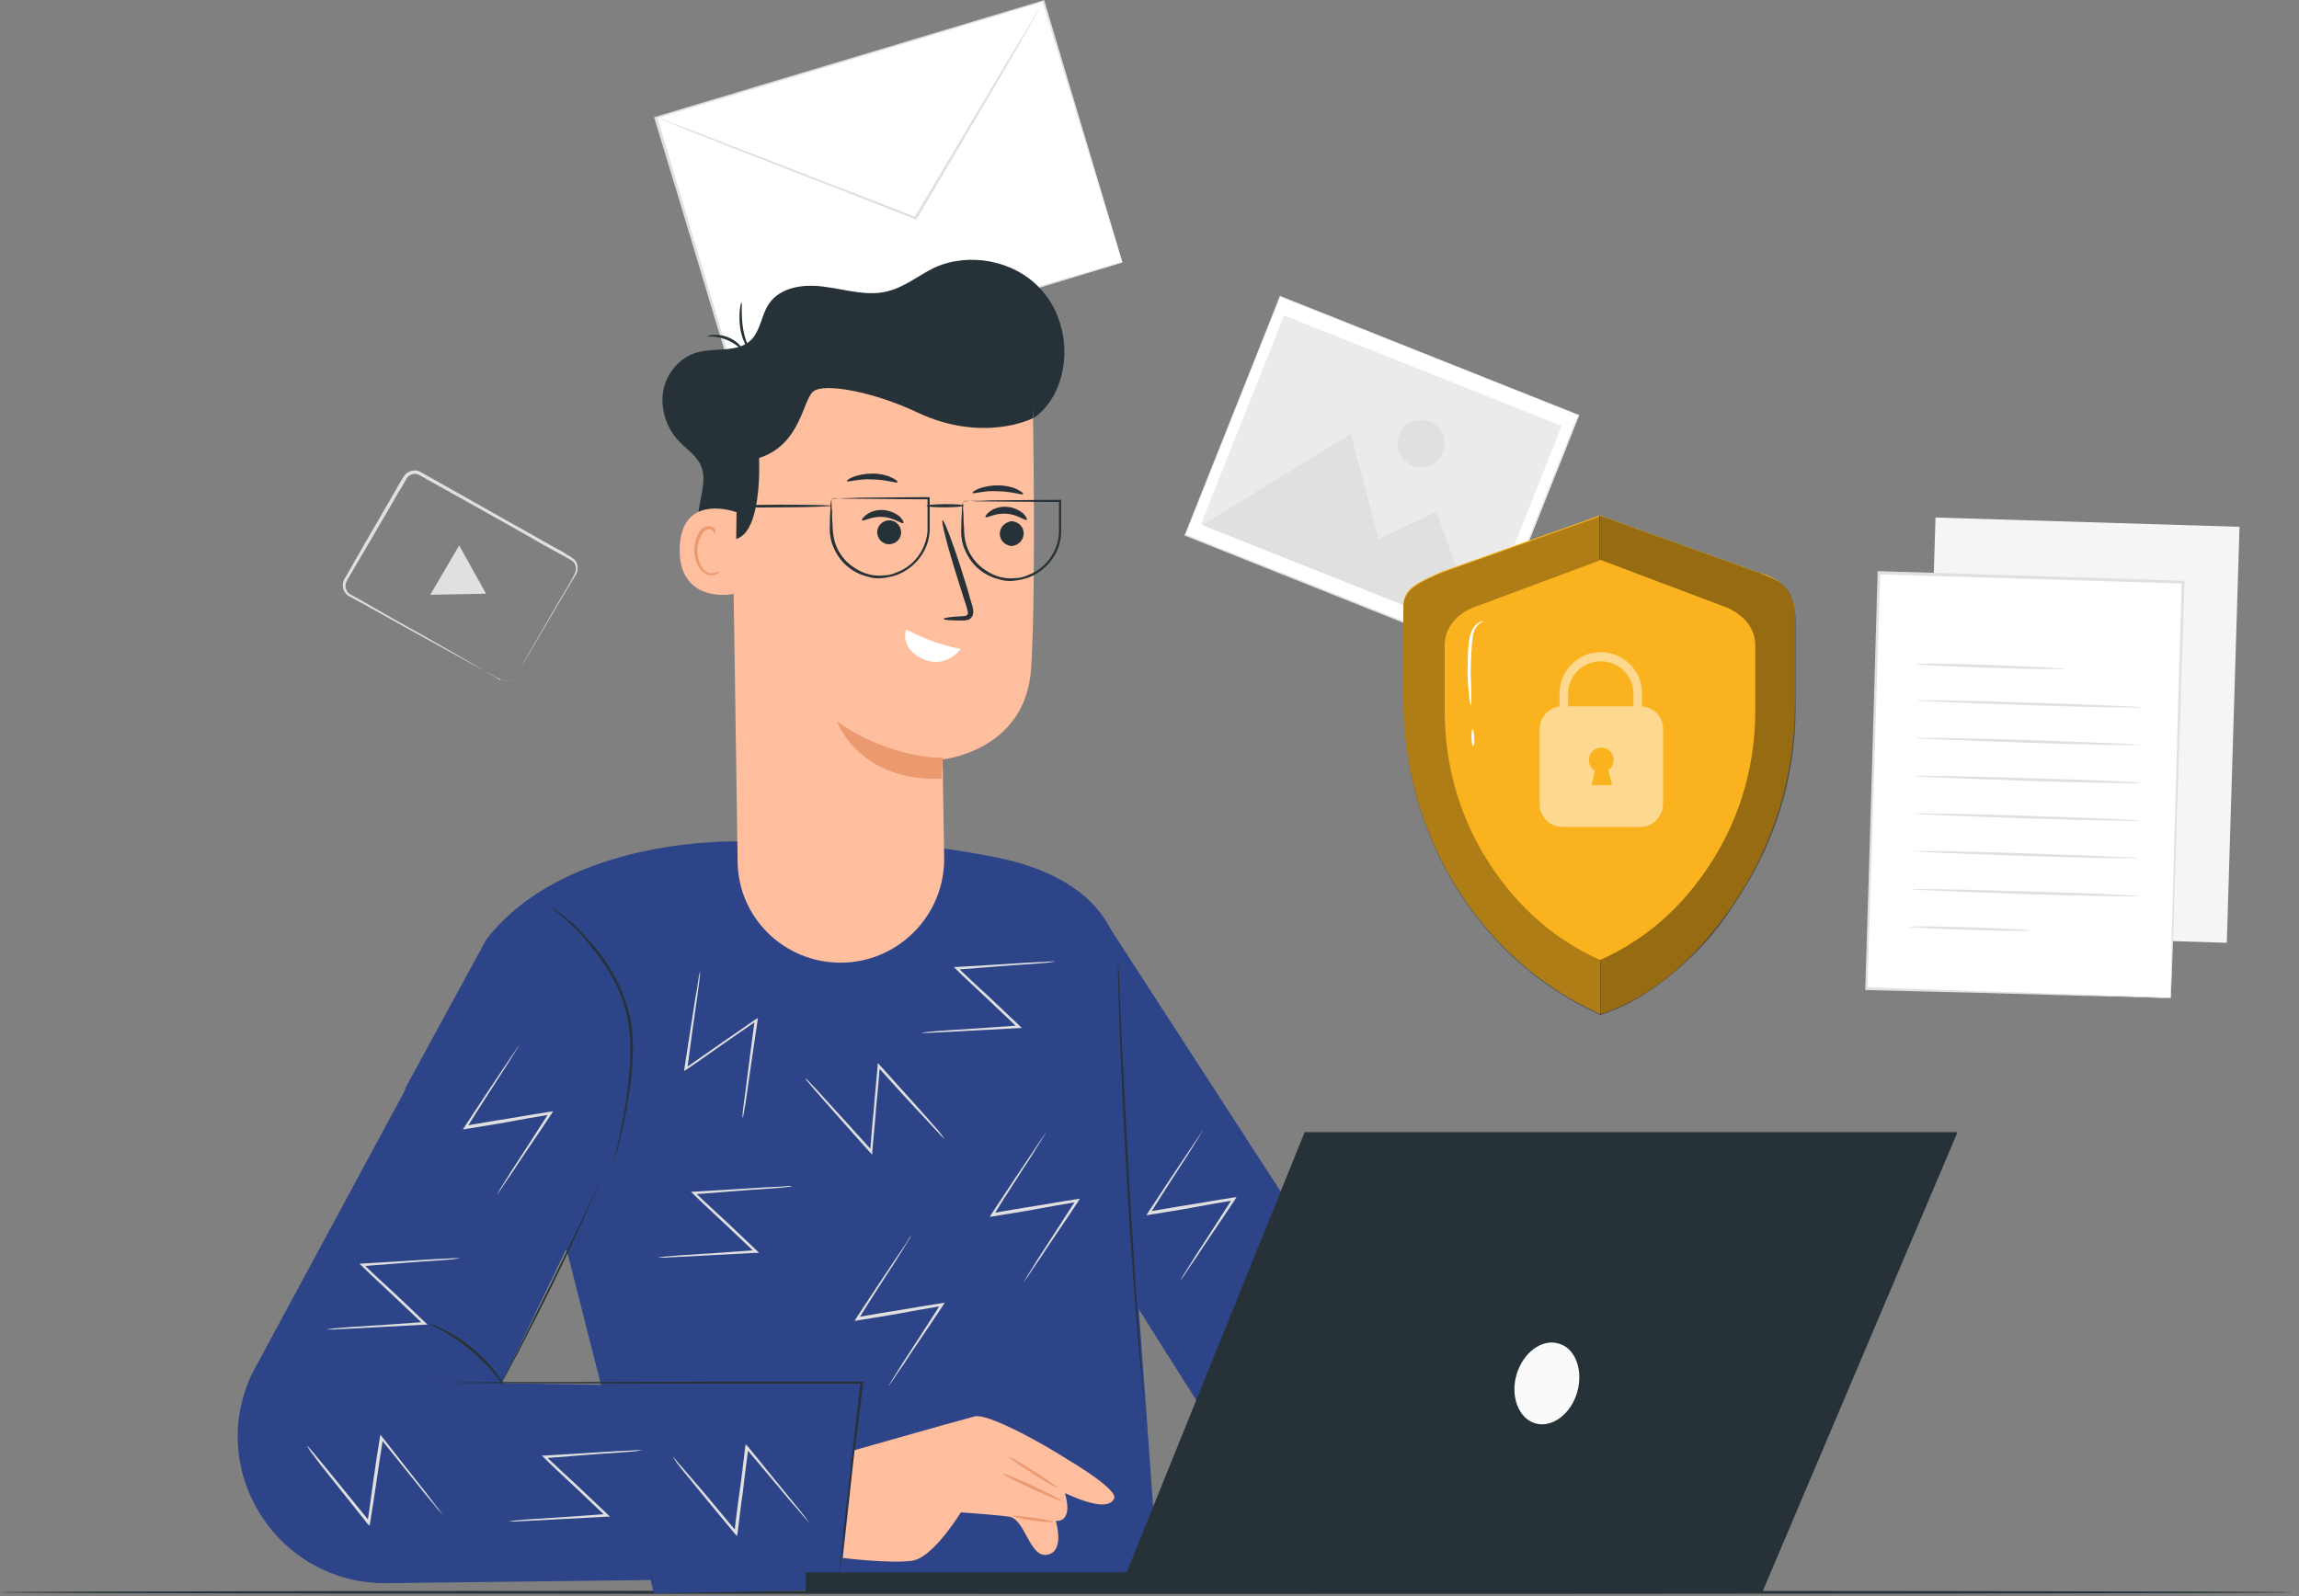 <svg width="288" height="200" viewBox="0 0 288 200" fill="none" xmlns="http://www.w3.org/2000/svg">
<rect x="0" y="0" width="288" height="200" fill="#808080" stroke="none"/>
<path d="M130.763 0.128L82.176 14.746L92.031 47.502L140.617 32.884L130.763 0.128Z" fill="white"/>
<path d="M140.588 32.862C140.588 32.862 140.521 32.66 140.386 32.257C140.252 31.854 140.05 31.249 139.849 30.51C139.378 28.964 138.706 26.747 137.833 23.924C136.085 18.212 133.599 10.08 130.575 0.134L130.776 0.202C117.336 4.234 100.468 9.341 82.189 14.852L82.323 14.65C85.818 26.343 89.178 37.432 92.135 47.378L91.933 47.243C106.247 42.943 118.344 39.381 126.946 36.827C131.247 35.55 134.607 34.542 136.959 33.87C138.101 33.534 139.042 33.265 139.647 33.064C139.916 32.996 140.185 32.929 140.319 32.862C140.521 32.862 140.588 32.862 140.588 32.862C140.588 32.862 140.521 32.862 140.386 32.929C140.252 32.996 139.983 33.064 139.714 33.131C139.109 33.333 138.236 33.601 137.093 33.937C134.741 34.677 131.381 35.685 127.147 36.962C118.545 39.582 106.382 43.279 92.067 47.647L91.933 47.714L91.866 47.58C88.842 37.633 85.549 26.478 81.987 14.852L81.92 14.717L82.054 14.65C100.333 9.14 117.269 4.099 130.642 0.067L130.776 0L130.843 0.134C133.8 10.148 136.287 18.346 137.967 24.059C138.773 26.881 139.445 29.099 139.916 30.644C140.117 31.384 140.319 31.988 140.386 32.392C140.521 32.66 140.588 32.862 140.588 32.862Z" fill="#E0E0E0"/>
<path d="M130.709 0.135C130.709 0.135 130.709 0.202 130.642 0.269C130.575 0.404 130.507 0.538 130.44 0.672C130.239 1.076 129.903 1.613 129.567 2.285C128.76 3.697 127.618 5.645 126.206 8.132C123.317 13.038 119.285 19.892 114.849 27.419L114.782 27.553L114.648 27.486C114.177 27.285 113.64 27.083 113.169 26.881C104.634 23.521 96.906 20.564 91.261 18.347C88.506 17.271 86.221 16.331 84.675 15.726C83.936 15.39 83.331 15.188 82.861 14.987C82.659 14.919 82.525 14.852 82.39 14.785C82.256 14.718 82.256 14.718 82.256 14.718C82.256 14.718 82.323 14.718 82.39 14.785C82.525 14.852 82.659 14.852 82.861 14.919C83.331 15.054 83.936 15.323 84.675 15.591C86.288 16.196 88.573 17.07 91.328 18.145C96.973 20.296 104.702 23.32 113.236 26.613C113.774 26.814 114.244 27.016 114.715 27.218L114.513 27.285C119.016 19.758 123.048 12.97 126.005 7.997C127.483 5.578 128.626 3.629 129.499 2.218C129.903 1.546 130.239 1.008 130.44 0.672C130.575 0.538 130.642 0.404 130.709 0.269C130.709 0.135 130.709 0.135 130.709 0.135Z" fill="#E0E0E0"/>
<path d="M242.463 64.849L240.872 116.973L278.956 118.136L280.548 66.012L242.463 64.849Z" fill="#F5F5F5"/>
<path d="M235.446 71.746L233.855 123.869L271.94 125.032L273.531 72.909L235.446 71.746Z" fill="white"/>
<path d="M271.902 125.064C271.902 125.064 271.902 124.996 271.902 124.795C271.902 124.593 271.902 124.392 271.902 124.056C271.902 123.384 271.969 122.443 271.969 121.233C272.036 118.747 272.104 115.118 272.238 110.548C272.507 101.408 272.843 88.371 273.313 72.982L273.448 73.116C261.956 72.78 249.053 72.377 235.344 71.974L235.545 71.772C234.94 91.261 234.403 109.271 233.932 123.854L233.798 123.72C245.29 124.123 254.832 124.392 261.485 124.66C264.778 124.795 267.399 124.862 269.147 124.929C270.02 124.996 270.692 124.996 271.163 124.996C271.7 124.996 271.902 125.064 271.902 125.064C271.902 125.064 271.7 125.064 271.23 125.064C270.759 125.064 270.087 125.064 269.214 124.996C267.467 124.929 264.846 124.862 261.553 124.795C254.9 124.593 245.357 124.324 233.798 124.056H233.664V123.921C234.134 109.271 234.672 91.261 235.209 71.772V71.57H235.411C249.053 71.974 262.023 72.377 273.515 72.78H273.649V72.914C273.179 88.371 272.708 101.408 272.44 110.615C272.305 115.185 272.171 118.814 272.104 121.3C272.036 122.51 272.036 123.451 271.969 124.123C271.969 124.459 271.969 124.66 271.969 124.862C271.902 124.929 271.902 125.064 271.902 125.064Z" fill="#E0E0E0"/>
<path d="M258.663 83.801C258.663 83.868 254.497 83.868 249.389 83.667C244.282 83.532 240.115 83.331 240.115 83.196C240.115 83.129 244.282 83.129 249.389 83.331C254.497 83.532 258.663 83.734 258.663 83.801Z" fill="#E0E0E0"/>
<path d="M268.542 88.64C268.542 88.707 262.158 88.64 254.295 88.371C246.432 88.102 240.048 87.834 240.048 87.766C240.048 87.699 246.432 87.766 254.295 88.035C262.158 88.304 268.542 88.573 268.542 88.64Z" fill="#E0E0E0"/>
<path d="M268.34 93.343C268.34 93.41 261.956 93.343 254.093 93.074C246.23 92.806 239.846 92.537 239.846 92.47C239.846 92.402 246.23 92.47 254.093 92.738C261.956 93.007 268.34 93.276 268.34 93.343Z" fill="#E0E0E0"/>
<path d="M268.206 98.115C268.206 98.182 261.822 98.115 253.959 97.846C246.096 97.577 239.712 97.308 239.712 97.241C239.712 97.174 246.096 97.241 253.959 97.51C261.822 97.712 268.206 97.98 268.206 98.115Z" fill="#E0E0E0"/>
<path d="M268.071 102.82C268.071 102.887 261.687 102.82 253.824 102.551C245.961 102.282 239.577 102.013 239.577 101.946C239.577 101.879 245.961 101.946 253.824 102.215C261.687 102.484 268.071 102.753 268.071 102.82Z" fill="#E0E0E0"/>
<path d="M267.937 107.525C267.937 107.592 261.553 107.525 253.69 107.256C245.827 106.987 239.443 106.718 239.443 106.651C239.443 106.584 245.827 106.651 253.69 106.92C261.553 107.189 267.937 107.458 267.937 107.525Z" fill="#E0E0E0"/>
<path d="M267.803 112.296C267.803 112.364 261.418 112.296 253.556 112.028C245.693 111.759 239.309 111.49 239.309 111.423C239.309 111.355 245.693 111.423 253.556 111.691C261.418 111.893 267.803 112.162 267.803 112.296Z" fill="#E0E0E0"/>
<path d="M254.429 116.597C254.429 116.664 251.002 116.664 246.768 116.529C242.534 116.395 239.107 116.193 239.107 116.126C239.107 116.059 242.534 116.059 246.768 116.193C251.002 116.328 254.429 116.529 254.429 116.597Z" fill="#E0E0E0"/>
<path d="M160.364 37.1L148.457 67.008L185.92 81.923L197.827 52.015L160.364 37.1Z" fill="white"/>
<path d="M197.777 52.015C197.777 52.015 197.71 52.015 197.576 51.947C197.441 51.88 197.307 51.813 197.038 51.746C196.568 51.544 195.896 51.276 195.022 50.94C193.275 50.267 190.654 49.192 187.361 47.915C180.775 45.294 171.434 41.598 160.278 37.163L160.345 37.096C156.784 46.034 152.751 56.248 148.451 67.001L148.383 66.934C162.227 72.444 175.13 77.619 185.815 81.853H185.748C189.377 72.847 192.334 65.388 194.417 60.146C195.492 57.525 196.299 55.509 196.836 54.098C197.105 53.426 197.307 52.888 197.508 52.485C197.71 52.216 197.777 52.015 197.777 52.015C197.777 52.015 197.71 52.216 197.576 52.552C197.441 52.888 197.24 53.426 196.971 54.165C196.433 55.576 195.627 57.593 194.552 60.213C192.468 65.455 189.511 72.915 185.95 81.987V82.054H185.882C175.197 77.82 162.294 72.646 148.451 67.135H148.383V67.068C152.684 56.248 156.784 46.034 160.278 37.163V37.096H160.345C171.501 41.531 180.842 45.294 187.428 47.915C190.721 49.259 193.275 50.267 195.089 51.007C195.963 51.343 196.635 51.611 197.105 51.813C197.307 51.88 197.508 51.947 197.643 52.015C197.777 52.015 197.777 52.015 197.777 52.015Z" fill="#E0E0E0"/>
<path d="M160.86 39.524L150.444 65.686L185.222 79.532L195.638 53.37L160.86 39.524Z" fill="#EBEBEB"/>
<path d="M150.601 65.792L169.216 54.367L172.711 67.539L179.969 64.112L185.412 79.635L150.601 65.792Z" fill="#E0E0E0"/>
<path d="M180.775 56.653C180.17 58.198 178.49 58.938 176.944 58.333C175.399 57.728 174.66 56.048 175.264 54.502C175.869 52.956 177.549 52.217 179.095 52.822C180.641 53.427 181.38 55.107 180.775 56.653Z" fill="#E0E0E0"/>
<path d="M62.767 85.146C62.767 85.146 63.036 85.348 63.574 85.281C63.842 85.281 64.178 85.146 64.447 84.877C64.716 84.609 64.918 84.138 65.186 83.735C66.195 81.92 67.74 79.299 69.555 76.141C70.025 75.335 70.496 74.528 71.033 73.654C71.302 73.184 71.571 72.781 71.772 72.31C71.907 72.109 72.041 71.84 72.108 71.638C72.176 71.437 72.176 71.168 72.108 70.899C72.041 70.698 71.907 70.429 71.705 70.294C71.504 70.16 71.235 70.025 71.033 69.891C70.563 69.622 70.025 69.353 69.555 69.085C68.547 68.547 67.471 67.942 66.463 67.337C62.162 64.918 57.525 62.297 52.552 59.542C52.015 59.206 51.276 59.407 50.94 59.945C50.603 60.55 50.267 61.155 49.864 61.76C49.192 62.969 48.52 64.112 47.848 65.254C46.504 67.539 45.227 69.757 43.95 71.907C43.816 72.176 43.614 72.445 43.48 72.714C43.346 72.982 43.278 73.184 43.278 73.453C43.278 73.722 43.413 73.99 43.547 74.192C43.682 74.394 43.95 74.528 44.219 74.662C45.227 75.2 46.235 75.805 47.176 76.343C49.058 77.418 50.805 78.426 52.418 79.299C55.644 81.114 58.197 82.592 60.012 83.668C60.886 84.205 61.557 84.609 62.095 84.877C62.297 85.012 62.498 85.146 62.633 85.213C62.7 85.146 62.767 85.146 62.767 85.146C62.767 85.146 62.7 85.146 62.566 85.079C62.431 85.012 62.23 84.877 62.028 84.81C61.557 84.541 60.818 84.138 59.945 83.668C58.13 82.66 55.509 81.181 52.284 79.434C50.671 78.56 48.923 77.552 46.974 76.477C46.034 75.939 45.026 75.402 44.018 74.864C43.749 74.73 43.48 74.595 43.278 74.326C43.077 74.058 42.942 73.722 42.942 73.386C42.942 73.05 43.01 72.714 43.211 72.445C43.346 72.176 43.547 71.907 43.682 71.638C44.891 69.488 46.168 67.27 47.512 64.985C48.184 63.843 48.856 62.633 49.528 61.491C49.864 60.886 50.2 60.281 50.603 59.676C51.007 59.004 52.015 58.736 52.687 59.139C57.593 61.894 62.297 64.582 66.531 66.934C67.606 67.539 68.614 68.144 69.622 68.681C70.159 68.95 70.63 69.219 71.1 69.555C71.369 69.689 71.571 69.824 71.84 70.025C72.108 70.227 72.243 70.496 72.31 70.765C72.377 71.034 72.377 71.37 72.31 71.638C72.243 71.907 72.041 72.109 71.907 72.378C71.638 72.848 71.369 73.251 71.1 73.722C70.563 74.595 70.092 75.402 69.622 76.208C67.74 79.367 66.262 81.988 65.186 83.735C64.918 84.138 64.716 84.609 64.447 84.877C64.178 85.146 63.775 85.281 63.506 85.281C63.238 85.281 63.036 85.213 62.902 85.213C62.767 85.213 62.767 85.146 62.767 85.146Z" fill="#E0E0E0"/>
<path d="M59.206 71.37L60.886 74.394L57.391 74.461L53.897 74.528L55.711 71.437L57.525 68.346L59.206 71.37Z" fill="#E0E0E0"/>
<path d="M287.09 199.526C287.09 199.66 222.844 199.727 143.545 199.727C64.246 199.727 0 199.66 0 199.526C0 199.391 64.246 199.324 143.545 199.324C222.844 199.324 287.09 199.391 287.09 199.526Z" fill="#263238"/>
<path d="M71.033 156.783L50.738 136.421L60.953 117.671C71.167 104.634 92.74 105.441 92.74 105.441C92.74 105.441 107.457 104.029 124.594 107.389C141.73 110.75 140.386 122.107 140.386 122.107L142.671 164.176L145.158 198.382L81.92 199.659L71.033 156.783Z" fill="#2E4489"/>
<path d="M105.105 197.709L48.453 198.381C34.811 198.516 25.738 184.403 31.585 172.105L55.845 127.146L77.888 142.065L62.834 173.315L108.734 174.121L105.105 197.709Z" fill="#2E4489"/>
<path d="M138.37 115.252L183.866 185.479L157.321 187.226C157.321 187.226 141.461 162.227 141.865 162.764C142.469 163.705 138.37 115.252 138.37 115.252Z" fill="#2E4489"/>
<path d="M76.745 146.098C76.745 146.098 76.745 145.964 76.812 145.762C76.879 145.493 76.947 145.157 77.081 144.754C77.283 143.88 77.619 142.603 77.887 140.991C78.223 139.378 78.559 137.496 78.761 135.346C78.963 133.195 79.097 130.843 78.761 128.424C78.425 126.004 77.484 123.787 76.409 121.972C75.334 120.158 74.124 118.612 73.049 117.402C71.974 116.193 70.966 115.319 70.293 114.714C69.621 114.109 69.218 113.841 69.218 113.773C69.218 113.773 69.353 113.841 69.554 113.975C69.756 114.109 70.025 114.311 70.361 114.58C71.1 115.117 72.108 115.991 73.183 117.201C74.326 118.343 75.535 119.889 76.678 121.771C77.753 123.652 78.694 125.87 79.097 128.356C79.433 130.843 79.299 133.195 79.03 135.346C78.761 137.496 78.425 139.378 78.089 140.991C77.753 142.603 77.417 143.88 77.148 144.754C77.014 145.224 76.947 145.56 76.812 145.762C76.812 145.964 76.745 146.098 76.745 146.098Z" fill="#263238"/>
<path d="M74.931 148.518C74.931 148.518 74.796 148.921 74.528 149.526C74.259 150.198 73.856 151.071 73.318 152.214C72.31 154.499 70.831 157.657 69.151 161.084C67.471 164.512 65.858 167.603 64.716 169.821C64.111 170.896 63.641 171.837 63.305 172.442C62.969 173.047 62.767 173.383 62.767 173.383C62.767 173.383 62.901 173.047 63.237 172.375C63.574 171.703 64.044 170.829 64.582 169.754C65.724 167.469 67.27 164.377 68.95 161.017C70.63 157.59 72.108 154.499 73.183 152.214C73.721 151.138 74.124 150.265 74.46 149.526C74.729 148.854 74.931 148.518 74.931 148.518Z" fill="#263238"/>
<path d="M105.105 197.709C105.105 197.709 105.105 197.642 105.105 197.575C105.105 197.508 105.105 197.373 105.105 197.239C105.105 196.903 105.172 196.5 105.239 195.895C105.374 194.685 105.575 193.005 105.777 190.855C106.247 186.487 106.986 180.371 107.793 173.18L107.927 173.382C102.82 173.382 97.175 173.382 91.194 173.382C79.769 173.382 69.42 173.315 61.893 173.315C58.197 173.315 55.106 173.248 53.023 173.248C52.015 173.248 51.208 173.248 50.603 173.248C50.334 173.248 50.133 173.248 49.998 173.248C49.864 173.248 49.797 173.248 49.797 173.248C49.797 173.248 49.864 173.248 49.998 173.248C50.133 173.248 50.334 173.248 50.603 173.248C51.208 173.248 52.015 173.248 53.023 173.248C55.173 173.248 58.197 173.248 61.893 173.18C69.42 173.18 79.769 173.18 91.194 173.113C97.175 173.113 102.82 173.113 107.927 173.113H108.129V173.315C107.255 180.506 106.516 186.621 105.978 190.989C105.71 193.14 105.508 194.82 105.306 196.029C105.239 196.567 105.172 197.037 105.105 197.373C105.105 197.508 105.037 197.642 105.037 197.709C105.172 197.642 105.105 197.709 105.105 197.709Z" fill="#263238"/>
<path d="M63.238 173.785C63.17 173.785 62.834 173.248 62.095 172.374C61.423 171.5 60.348 170.358 59.071 169.283C57.794 168.208 56.45 167.334 55.509 166.796C54.569 166.259 53.897 165.99 53.897 165.923C53.897 165.855 54.569 166.057 55.577 166.595C56.585 167.065 57.929 167.872 59.273 169.014C60.617 170.156 61.625 171.299 62.297 172.24C62.969 173.113 63.238 173.785 63.238 173.785Z" fill="#263238"/>
<path d="M143.612 178.221C143.612 178.221 143.545 178.02 143.545 177.616C143.478 177.213 143.41 176.676 143.343 175.936C143.209 174.458 143.007 172.375 142.738 169.754C142.268 164.579 141.73 157.321 141.26 149.391C140.79 141.461 140.454 134.203 140.252 128.962C140.185 126.341 140.117 124.257 140.05 122.779C140.05 122.04 140.05 121.502 140.05 121.099C140.05 120.696 140.05 120.494 140.05 120.494C140.05 120.494 140.05 120.696 140.117 121.099C140.117 121.502 140.185 122.107 140.185 122.779C140.252 124.257 140.386 126.408 140.454 128.962C140.722 134.203 141.058 141.394 141.529 149.324C141.999 157.254 142.47 164.512 142.873 169.687C143.074 172.24 143.209 174.391 143.343 175.869C143.41 176.541 143.41 177.146 143.478 177.549C143.612 178.02 143.612 178.221 143.612 178.221Z" fill="#263238"/>
<path d="M93.008 140.051C93.008 140.051 93.008 139.715 93.075 139.11C93.143 138.438 93.277 137.631 93.411 136.556C93.68 134.338 94.083 131.314 94.554 127.753L94.823 127.887C93.479 128.828 92 129.836 90.454 130.911C88.909 131.986 87.43 133.062 86.019 134.002L85.683 134.204L85.75 133.801C86.288 130.306 86.758 127.282 87.094 125.132C87.296 124.124 87.43 123.25 87.498 122.645C87.632 122.04 87.632 121.771 87.699 121.771C87.699 121.771 87.699 122.107 87.632 122.712C87.565 123.317 87.43 124.191 87.296 125.266C86.96 127.484 86.557 130.508 86.086 134.002L85.817 133.868C87.162 132.927 88.707 131.852 90.253 130.777C91.799 129.701 93.277 128.693 94.621 127.753L94.957 127.551L94.89 127.954C94.352 131.449 93.949 134.473 93.613 136.69C93.479 137.766 93.344 138.572 93.21 139.244C93.143 139.715 93.075 140.051 93.008 140.051Z" fill="#E0E0E0"/>
<path d="M118.344 142.738C118.344 142.738 118.075 142.536 117.672 142.066C117.201 141.596 116.663 140.991 115.924 140.184C114.379 138.572 112.295 136.287 109.943 133.666L110.212 133.599C110.078 135.279 109.943 137.026 109.742 138.908C109.607 140.789 109.406 142.604 109.271 144.284V144.687L109.002 144.418C106.65 141.797 104.634 139.512 103.156 137.832C102.484 137.026 101.879 136.421 101.476 135.883C101.072 135.413 100.871 135.211 100.938 135.144C100.938 135.144 101.207 135.346 101.61 135.816C102.08 136.287 102.618 136.891 103.357 137.698C104.836 139.311 106.919 141.596 109.271 144.217L109.002 144.284C109.137 142.604 109.271 140.789 109.473 138.908C109.607 137.026 109.809 135.279 109.943 133.599V133.195L110.212 133.464C112.564 136.085 114.647 138.37 116.126 140.05C116.798 140.856 117.403 141.461 117.806 141.999C118.142 142.469 118.344 142.738 118.344 142.738Z" fill="#E0E0E0"/>
<path d="M131.045 141.865C131.045 141.865 130.911 142.134 130.575 142.672C130.239 143.209 129.768 143.949 129.231 144.822C128.021 146.704 126.341 149.258 124.459 152.282L124.325 152.013C125.938 151.744 127.752 151.408 129.567 151.139C131.448 150.803 133.196 150.534 134.876 150.266L135.279 150.198L135.077 150.534C133.128 153.491 131.381 155.978 130.171 157.859C129.567 158.733 129.096 159.405 128.76 159.943C128.424 160.413 128.223 160.682 128.223 160.682C128.223 160.682 128.357 160.413 128.693 159.876C129.029 159.338 129.499 158.599 130.037 157.725C131.247 155.843 132.927 153.29 134.808 150.333L134.943 150.602C133.263 150.87 131.515 151.206 129.634 151.542C127.819 151.878 126.005 152.147 124.392 152.416L123.989 152.483L124.19 152.147C126.139 149.19 127.819 146.637 129.096 144.755C129.701 143.881 130.171 143.142 130.507 142.672C130.843 142.134 131.045 141.865 131.045 141.865Z" fill="#E0E0E0"/>
<path d="M114.11 154.901C114.11 154.901 113.976 155.17 113.64 155.707C113.304 156.245 112.833 156.984 112.296 157.858C111.086 159.739 109.406 162.293 107.524 165.317L107.39 165.048C109.003 164.779 110.817 164.443 112.632 164.175C114.513 163.839 116.26 163.57 117.941 163.301L118.344 163.234L118.142 163.57C116.193 166.527 114.446 169.013 113.236 170.895C112.632 171.769 112.161 172.441 111.825 172.978C111.489 173.449 111.287 173.717 111.287 173.717C111.287 173.717 111.422 173.449 111.758 172.911C112.094 172.373 112.564 171.634 113.102 170.761C114.312 168.879 115.992 166.325 117.873 163.368L118.008 163.637C116.328 163.906 114.58 164.242 112.699 164.578C110.884 164.914 109.07 165.183 107.457 165.452L107.054 165.519L107.255 165.183C109.204 162.226 110.884 159.672 112.161 157.79C112.766 156.917 113.236 156.178 113.572 155.707C113.908 155.102 114.11 154.834 114.11 154.901Z" fill="#E0E0E0"/>
<path d="M150.668 141.662C150.668 141.662 150.534 141.931 150.198 142.469C149.862 143.006 149.391 143.745 148.854 144.619C147.644 146.501 145.964 149.054 144.082 152.079L143.948 151.81C145.561 151.541 147.375 151.205 149.19 150.936C151.071 150.6 152.819 150.331 154.499 150.062L154.902 149.995L154.7 150.331C152.751 153.288 151.004 155.775 149.794 157.656C149.19 158.53 148.719 159.202 148.383 159.74C148.047 160.21 147.846 160.479 147.846 160.479C147.846 160.479 147.98 160.21 148.316 159.672C148.652 159.135 149.122 158.396 149.66 157.522C150.87 155.64 152.55 153.087 154.431 150.13L154.566 150.398C152.886 150.667 151.139 151.003 149.257 151.339C147.442 151.675 145.628 151.944 144.015 152.213L143.612 152.28L143.813 151.944C145.762 148.987 147.442 146.434 148.719 144.552C149.324 143.678 149.794 142.939 150.13 142.469C150.467 141.931 150.668 141.662 150.668 141.662Z" fill="#E0E0E0"/>
<path d="M65.052 130.91C65.052 130.91 64.918 131.179 64.582 131.717C64.246 132.254 63.775 132.993 63.237 133.867C62.028 135.749 60.348 138.302 58.466 141.327L58.332 141.058C59.944 140.789 61.759 140.453 63.573 140.184C65.455 139.848 67.202 139.579 68.882 139.31L69.286 139.243L69.084 139.579C67.135 142.536 65.388 145.023 64.178 146.904C63.573 147.778 63.103 148.45 62.767 148.988C62.431 149.458 62.229 149.727 62.229 149.727C62.229 149.727 62.364 149.458 62.7 148.92C63.036 148.383 63.506 147.644 64.044 146.77C65.254 144.888 66.934 142.335 68.815 139.378L68.95 139.647C67.27 139.915 65.522 140.251 63.641 140.587C61.826 140.923 60.012 141.192 58.399 141.461L57.996 141.528L58.197 141.192C60.146 138.235 61.826 135.682 63.103 133.8C63.708 132.926 64.178 132.187 64.514 131.717C64.85 131.179 65.052 130.91 65.052 130.91Z" fill="#E0E0E0"/>
<path d="M38.507 181.179C38.507 181.179 38.708 181.38 39.111 181.851C39.515 182.321 40.052 182.993 40.724 183.8C42.136 185.547 44.084 187.899 46.302 190.654L46.033 190.722C46.302 189.109 46.504 187.294 46.773 185.48C47.041 183.598 47.31 181.784 47.579 180.171L47.646 179.768L47.915 180.104C50.065 182.859 51.947 185.278 53.358 187.025C53.963 187.832 54.501 188.571 54.904 189.042C55.24 189.512 55.442 189.781 55.442 189.781C55.442 189.781 55.24 189.579 54.837 189.109C54.434 188.638 53.896 187.966 53.224 187.16C51.813 185.413 49.931 183.061 47.713 180.305L47.982 180.238C47.713 181.918 47.444 183.665 47.176 185.547C46.907 187.361 46.638 189.176 46.369 190.789L46.302 191.192L46.033 190.923C43.816 188.168 41.934 185.749 40.523 184.001C39.851 183.195 39.38 182.456 38.977 181.985C38.641 181.448 38.439 181.179 38.507 181.179Z" fill="#E0E0E0"/>
<path d="M99.191 148.652C99.191 148.652 98.855 148.719 98.25 148.786C97.578 148.854 96.772 148.921 95.696 148.988C93.479 149.122 90.387 149.391 86.893 149.66L87.027 149.391C88.237 150.534 89.514 151.743 90.925 153.02C92.269 154.297 93.613 155.574 94.823 156.716L95.091 156.985H94.688C91.194 157.187 88.102 157.321 85.885 157.456C84.809 157.523 84.003 157.523 83.331 157.59C82.726 157.59 82.39 157.59 82.39 157.59C82.39 157.59 82.726 157.523 83.331 157.456C84.003 157.388 84.809 157.321 85.885 157.254C88.102 157.12 91.126 156.918 94.688 156.649L94.554 156.918C93.344 155.775 92 154.499 90.656 153.222C89.312 151.945 87.968 150.735 86.826 149.593L86.557 149.324H86.96C90.522 149.122 93.546 148.921 95.763 148.786C96.839 148.719 97.645 148.719 98.317 148.652C98.855 148.585 99.191 148.585 99.191 148.652Z" fill="#E0E0E0"/>
<path d="M84.272 182.522C84.272 182.522 84.541 182.724 84.877 183.194C85.28 183.665 85.885 184.337 86.557 185.143C88.035 186.823 89.984 189.175 92.269 191.931L92 191.998C92.202 190.385 92.403 188.57 92.672 186.756C92.941 184.874 93.143 183.06 93.344 181.38L93.412 180.977L93.68 181.245C95.898 184.001 97.847 186.353 99.258 188.1C99.93 188.906 100.468 189.579 100.871 190.116C101.207 190.587 101.409 190.855 101.409 190.855C101.409 190.855 101.207 190.654 100.804 190.183C100.401 189.713 99.863 189.041 99.124 188.234C97.713 186.554 95.764 184.202 93.479 181.514L93.748 181.447C93.546 183.127 93.277 184.942 93.076 186.823C92.807 188.638 92.605 190.452 92.403 192.065L92.336 192.468L92.067 192.199C89.783 189.444 87.834 187.092 86.422 185.345C85.75 184.538 85.213 183.866 84.81 183.329C84.474 182.791 84.272 182.522 84.272 182.522Z" fill="#E0E0E0"/>
<path d="M57.66 157.656C57.66 157.656 57.324 157.723 56.719 157.791C56.047 157.858 55.24 157.925 54.165 157.992C51.947 158.127 48.856 158.395 45.361 158.664L45.496 158.395C46.706 159.538 47.982 160.748 49.394 162.024C50.738 163.301 52.082 164.578 53.291 165.721L53.56 165.989H53.157C49.662 166.191 46.571 166.325 44.353 166.46C43.278 166.527 42.472 166.527 41.8 166.594C41.195 166.594 40.859 166.594 40.859 166.594C40.859 166.594 41.195 166.527 41.8 166.46C42.472 166.393 43.278 166.325 44.353 166.258C46.571 166.124 49.595 165.922 53.157 165.653L53.023 165.922C51.813 164.78 50.469 163.503 49.125 162.226C47.781 160.949 46.437 159.74 45.294 158.597L45.026 158.328H45.429C48.99 158.127 52.014 157.925 54.232 157.791C55.307 157.723 56.114 157.723 56.786 157.656C57.324 157.656 57.66 157.656 57.66 157.656Z" fill="#E0E0E0"/>
<path d="M80.509 181.715C80.509 181.715 80.173 181.782 79.568 181.849C78.896 181.916 78.089 181.984 77.014 182.051C74.796 182.185 71.705 182.454 68.211 182.723L68.345 182.454C69.555 183.597 70.832 184.806 72.243 186.083C73.587 187.36 74.931 188.637 76.141 189.779L76.409 190.048H76.006C72.512 190.25 69.42 190.384 67.203 190.518C66.127 190.586 65.321 190.586 64.649 190.653C64.044 190.653 63.708 190.653 63.708 190.653C63.708 190.653 64.044 190.586 64.649 190.518C65.321 190.451 66.127 190.384 67.203 190.317C69.42 190.182 72.444 189.981 76.006 189.712L75.872 189.981C74.662 188.838 73.318 187.561 71.974 186.285C70.63 185.008 69.286 183.798 68.143 182.656L67.875 182.387H68.278C71.84 182.185 74.864 181.984 77.081 181.849C78.157 181.782 78.963 181.782 79.635 181.715C80.173 181.715 80.509 181.715 80.509 181.715Z" fill="#E0E0E0"/>
<path d="M132.12 120.495C132.12 120.495 131.784 120.562 131.179 120.629C130.507 120.696 129.701 120.764 128.625 120.831C126.408 120.965 123.316 121.234 119.822 121.503L119.956 121.234C121.166 122.376 122.443 123.586 123.854 124.863C125.198 126.14 126.542 127.417 127.752 128.559L128.021 128.828H127.617C124.123 129.029 121.032 129.164 118.814 129.298C117.739 129.365 116.932 129.365 116.26 129.433C115.655 129.433 115.319 129.433 115.319 129.433C115.319 129.433 115.655 129.365 116.26 129.298C116.932 129.231 117.739 129.164 118.814 129.097C121.032 128.962 124.056 128.761 127.617 128.492L127.483 128.761C126.273 127.618 124.929 126.341 123.585 125.064C122.241 123.788 120.897 122.578 119.755 121.436L119.486 121.167H119.889C123.451 120.965 126.475 120.764 128.693 120.629C129.768 120.562 130.574 120.562 131.246 120.495C131.784 120.495 132.12 120.428 132.12 120.495Z" fill="#E0E0E0"/>
<path d="M107.054 181.715C107.054 181.715 118.344 178.489 122.107 177.481C123.586 177.078 129.835 180.371 134.136 183.126C134.136 183.126 140.05 186.621 139.58 187.763C139.042 188.973 136.892 188.704 133.397 187.091C133.397 187.091 134.607 190.653 132.255 190.586C132.255 190.586 133.464 194.416 131.179 194.819C128.962 195.222 128.424 190.317 126.408 190.048C124.459 189.779 120.36 189.51 120.36 189.51C120.36 189.51 116.932 195.155 114.312 195.559C111.691 195.962 105.575 195.222 105.575 195.222L107.054 181.715Z" fill="#FFBE9D"/>
<path d="M126.341 182.521C126.408 182.454 127.819 183.261 129.499 184.336C131.179 185.411 132.523 186.352 132.456 186.419C132.389 186.486 130.978 185.68 129.298 184.605C127.618 183.53 126.274 182.589 126.341 182.521Z" fill="#EB996E"/>
<path d="M125.669 184.671C125.736 184.603 127.416 185.275 129.432 186.216C131.448 187.157 133.061 187.964 133.061 188.098C132.994 188.165 131.314 187.493 129.297 186.552C127.214 185.611 125.601 184.805 125.669 184.671Z" fill="#EB996E"/>
<path d="M126.878 189.98C126.878 189.913 128.021 189.98 129.432 190.182C130.843 190.384 131.919 190.585 131.919 190.72C131.919 190.787 130.776 190.72 129.365 190.518C127.954 190.316 126.878 190.047 126.878 189.98Z" fill="#EB996E"/>
<path d="M92.336 65.119C92.605 65.993 92.269 67.001 91.597 67.605C90.925 68.21 89.85 68.277 89.043 67.874C87.497 67.068 87.296 64.984 87.632 63.304C87.901 61.624 88.505 59.81 87.766 58.264C87.229 57.055 86.019 56.315 85.145 55.374C83.532 53.762 82.726 51.342 83.062 49.057C83.465 46.773 85.145 44.757 87.363 44.152C89.581 43.547 92.403 44.219 94.083 42.606C95.293 41.396 95.36 39.515 96.301 38.103C97.779 35.886 100.871 35.55 103.424 35.953C106.045 36.289 108.666 37.163 111.22 36.491C113.37 35.953 115.118 34.474 117.067 33.534C121.368 31.585 126.945 32.593 130.238 36.087C133.531 39.515 134.271 45.093 132.12 49.326C131.314 50.872 130.104 52.216 128.558 52.888" fill="#263238"/>
<path d="M105.307 120.629C112.497 120.629 118.344 114.715 118.277 107.525L118.075 95.159C118.075 95.159 128.424 94.151 129.163 83.869C129.836 73.587 129.365 49.865 129.365 49.865C117.739 44.085 103.895 45.093 93.21 52.418L91.597 53.494L92.404 107.861C92.404 114.917 98.183 120.629 105.307 120.629Z" fill="#FFBE9D"/>
<path d="M126.61 68.412C124.795 68.076 124.795 65.724 126.61 65.32C126.677 65.32 126.811 65.32 126.879 65.32C128.693 65.656 128.693 68.008 126.879 68.412C126.744 68.412 126.677 68.412 126.61 68.412Z" fill="#263238"/>
<path d="M128.626 65.119C128.424 65.321 127.483 64.447 126.072 64.38C124.661 64.246 123.585 64.985 123.451 64.783C123.384 64.716 123.585 64.38 124.056 64.044C124.526 63.708 125.266 63.439 126.139 63.507C127.013 63.574 127.752 63.977 128.155 64.313C128.558 64.716 128.693 65.052 128.626 65.119Z" fill="#263238"/>
<path d="M112.228 65.456C112.9 65.926 113.102 66.867 112.632 67.539C112.161 68.211 111.22 68.412 110.548 67.942C109.876 67.472 109.675 66.531 110.145 65.859C110.615 65.187 111.556 64.985 112.228 65.456Z" fill="#263238"/>
<path d="M113.169 65.524C112.968 65.725 112.027 64.852 110.615 64.784C109.204 64.65 108.129 65.389 107.995 65.188C107.927 65.12 108.129 64.784 108.599 64.448C109.07 64.112 109.809 63.844 110.683 63.911C111.556 63.978 112.296 64.381 112.699 64.717C113.102 65.12 113.236 65.456 113.169 65.524Z" fill="#263238"/>
<path d="M118.209 77.552C118.209 77.417 119.083 77.283 120.494 77.216C120.897 77.216 121.166 77.149 121.233 76.947C121.301 76.745 121.166 76.342 121.032 75.872C120.696 74.931 120.427 73.923 120.091 72.915C118.747 68.748 117.873 65.254 118.075 65.186C118.276 65.119 119.553 68.48 120.83 72.646C121.166 73.654 121.435 74.662 121.704 75.603C121.838 76.006 122.04 76.544 121.838 77.149C121.704 77.417 121.435 77.686 121.166 77.686C120.897 77.753 120.696 77.753 120.561 77.753C119.083 77.753 118.209 77.686 118.209 77.552Z" fill="#263238"/>
<path d="M113.505 78.897C115.32 79.77 117.47 80.778 120.36 81.316C120.36 81.316 118.546 83.87 115.656 82.593C112.632 81.249 113.505 78.897 113.505 78.897Z" fill="white"/>
<path d="M118.075 94.957C118.075 94.957 111.556 95.158 104.836 90.387C104.836 90.387 107.591 97.981 117.94 97.577L118.075 94.957Z" fill="#EB996E"/>
<path d="M129.365 52.418C129.365 52.418 123.182 55.577 114.916 51.679C109.54 49.125 103.223 47.916 101.879 49.058C100.535 50.133 100.333 55.711 95.091 57.391C95.091 57.391 95.629 67.942 91.462 67.606C87.229 67.337 89.581 50.94 89.581 50.94L99.728 45.698L110.884 43.346L121.502 44.623L129.701 46.706L129.365 52.418Z" fill="#263238"/>
<path d="M92.269 64.178C92.067 64.111 85.28 61.692 85.145 68.748C85.011 75.804 92.067 74.528 92.135 74.326C92.135 74.124 92.269 64.178 92.269 64.178Z" fill="#FFBE9D"/>
<path d="M89.984 71.571C89.984 71.571 89.85 71.638 89.648 71.772C89.447 71.84 89.11 71.907 88.707 71.772C87.968 71.504 87.363 70.294 87.363 69.017C87.363 68.345 87.498 67.74 87.766 67.27C87.968 66.732 88.304 66.396 88.707 66.329C89.11 66.262 89.312 66.463 89.447 66.665C89.514 66.867 89.514 67.001 89.514 67.001C89.514 67.001 89.648 66.867 89.648 66.598C89.648 66.463 89.514 66.262 89.379 66.127C89.245 65.993 88.976 65.926 88.707 65.926C88.17 65.926 87.632 66.463 87.43 67.001C87.162 67.539 86.96 68.211 86.96 68.95C86.96 70.361 87.699 71.705 88.707 72.041C89.178 72.176 89.648 72.041 89.85 71.907C89.984 71.772 90.051 71.571 89.984 71.571Z" fill="#EB996E"/>
<path d="M88.64 42.136C88.573 42.069 89.782 41.733 91.059 42.203C92.403 42.674 93.075 43.682 92.941 43.749C92.874 43.816 92.134 43.01 90.925 42.539C89.782 42.069 88.64 42.203 88.64 42.136Z" fill="#263238"/>
<path d="M92.874 37.902C93.008 37.902 92.807 39.381 93.076 41.128C93.344 42.875 94.151 44.152 94.084 44.219C94.084 44.219 93.815 43.951 93.479 43.413C93.21 42.875 92.874 42.069 92.739 41.195C92.471 39.314 92.807 37.902 92.874 37.902Z" fill="#263238"/>
<path d="M121.838 61.759C121.771 61.692 122.107 61.423 122.645 61.222C123.182 61.02 124.056 60.818 124.997 60.818C125.937 60.818 126.811 61.02 127.349 61.289C127.886 61.558 128.222 61.759 128.155 61.894C128.088 62.095 126.744 61.558 124.997 61.558C123.317 61.423 121.905 61.961 121.838 61.759Z" fill="#263238"/>
<path d="M106.113 60.281C106.046 60.214 106.382 59.945 106.919 59.743C107.457 59.541 108.331 59.34 109.272 59.34C110.212 59.34 111.086 59.541 111.624 59.81C112.161 60.079 112.497 60.281 112.43 60.415C112.363 60.617 111.019 60.079 109.272 60.079C107.591 59.945 106.18 60.482 106.113 60.281Z" fill="#263238"/>
<path d="M120.629 62.834C120.629 62.834 120.629 62.969 120.629 63.238C120.629 63.506 120.629 63.91 120.696 64.38C120.696 64.85 120.696 65.455 120.763 66.127C120.763 66.799 120.83 67.606 121.099 68.412C121.368 69.219 121.838 70.025 122.578 70.764C123.317 71.436 124.258 72.041 125.333 72.31C125.87 72.444 126.475 72.512 127.08 72.444C127.685 72.444 128.29 72.31 128.827 72.041C129.97 71.638 131.045 70.764 131.717 69.689C132.389 68.614 132.725 67.404 132.658 66.262C132.658 65.052 132.658 63.91 132.658 62.767L132.792 62.902C129.298 62.902 126.274 62.834 124.056 62.834C122.981 62.834 122.174 62.834 121.502 62.767C121.234 62.767 121.032 62.767 120.83 62.767C120.696 62.902 120.629 62.834 120.629 62.834C120.629 62.834 120.897 62.834 121.502 62.767C122.107 62.767 122.981 62.767 123.989 62.7C126.207 62.7 129.231 62.633 132.792 62.633H132.927V62.767C132.927 63.843 132.927 65.052 132.927 66.262C132.994 67.471 132.658 68.816 131.919 69.891C131.18 71.033 130.037 71.907 128.827 72.377C128.223 72.579 127.618 72.713 126.946 72.78C126.341 72.848 125.736 72.78 125.131 72.579C123.989 72.31 122.981 71.705 122.242 70.966C121.502 70.227 121.032 69.353 120.696 68.479C120.427 67.606 120.36 66.799 120.427 66.127C120.427 65.455 120.427 64.85 120.494 64.313C120.494 63.843 120.494 63.506 120.561 63.17C120.629 62.969 120.629 62.834 120.629 62.834Z" fill="#263238"/>
<path d="M104.164 62.498C104.164 62.498 104.164 62.633 104.164 62.902C104.164 63.17 104.164 63.574 104.232 64.044C104.232 64.515 104.232 65.119 104.299 65.791C104.299 66.463 104.366 67.27 104.635 68.076C104.904 68.883 105.374 69.689 106.113 70.428C106.852 71.1 107.793 71.705 108.869 71.974C109.406 72.109 110.011 72.176 110.616 72.109C111.221 72.109 111.825 71.974 112.363 71.705C113.505 71.302 114.581 70.428 115.253 69.353C115.925 68.278 116.261 67.068 116.194 65.926C116.194 64.716 116.194 63.574 116.194 62.431L116.328 62.566C112.833 62.566 109.809 62.498 107.592 62.498C106.516 62.498 105.71 62.498 105.038 62.431C104.769 62.431 104.568 62.431 104.366 62.431C104.232 62.498 104.164 62.498 104.164 62.498C104.164 62.498 104.433 62.498 105.038 62.431C105.643 62.431 106.516 62.431 107.524 62.364C109.742 62.364 112.766 62.297 116.328 62.297H116.462V62.431C116.462 63.507 116.462 64.716 116.462 65.926C116.53 67.135 116.194 68.48 115.454 69.555C114.715 70.697 113.573 71.571 112.363 72.041C111.758 72.243 111.153 72.377 110.481 72.445C109.877 72.512 109.272 72.445 108.667 72.243C107.524 71.974 106.516 71.369 105.777 70.63C105.038 69.891 104.568 69.017 104.232 68.144C103.963 67.27 103.896 66.463 103.963 65.791C103.963 65.119 103.963 64.515 104.03 63.977C104.03 63.507 104.03 63.17 104.097 62.834C104.164 62.633 104.164 62.498 104.164 62.498Z" fill="#263238"/>
<path d="M120.763 63.371C120.763 63.439 119.755 63.573 118.411 63.573C117.134 63.573 116.059 63.506 116.059 63.371C116.059 63.304 117.067 63.17 118.411 63.17C119.755 63.17 120.763 63.237 120.763 63.371Z" fill="#263238"/>
<path d="M91.328 63.44C91.328 63.373 94.218 63.238 97.78 63.238C101.341 63.238 104.231 63.306 104.231 63.373C104.231 63.44 101.341 63.574 97.78 63.574C94.151 63.642 91.328 63.507 91.328 63.44Z" fill="#263238"/>
<path d="M220.425 71.773L200.398 64.582L180.574 71.638C178.02 72.848 175.802 73.52 175.802 75.872V87.633C175.802 95.764 177.953 103.828 182.321 110.952C186.017 116.933 191.729 123.116 200.533 127.081C208.597 124.46 214.645 117.471 218.342 111.422C222.71 104.299 224.86 96.234 224.86 88.103V77.552C224.995 74.259 223.18 72.579 220.425 71.773Z" fill="#FAB21E"/>
<g opacity="0.3">
<path d="M200.6 120.361C193.611 117.269 189.108 112.296 186.151 107.525C182.657 101.88 180.977 95.496 180.977 89.044V80.845C180.977 78.964 182.119 77.216 184.337 76.209L200.398 70.227V64.717L180.574 71.773C178.49 72.714 175.802 73.655 175.802 76.007V87.767C175.802 95.899 177.953 103.963 182.321 111.087C186.017 117.068 191.729 123.25 200.533 127.215V120.361H200.6Z" fill="black"/>
</g>
<g opacity="0.4">
<path d="M200.6 127.148C202.012 126.677 203.288 126.14 204.498 125.468C207.791 123.653 210.681 121.167 212.831 118.949C215.251 116.463 217.065 113.707 218.611 111.154C222.979 104.03 225.129 95.966 224.928 87.565V77.888C224.928 73.05 222.441 72.714 220.358 71.773L200.332 64.582V70.093L216.527 76.208C218.745 77.283 219.888 78.963 219.888 80.845V89.044C219.888 95.495 218.207 101.88 214.713 107.525C211.756 112.296 207.455 117.135 200.466 120.293V127.148H200.6Z" fill="black"/>
</g>
<path opacity="0.5" d="M205.708 88.506V86.893C205.708 84.004 203.356 81.719 200.533 81.719C197.643 81.719 195.359 84.071 195.359 86.893V88.506C193.947 88.708 192.872 89.918 192.872 91.396V100.737C192.872 102.35 194.149 103.627 195.762 103.627H205.439C207.052 103.627 208.329 102.35 208.329 100.737V91.396C208.396 89.85 207.186 88.641 205.708 88.506ZM201.944 98.385H199.391L199.794 96.571C199.324 96.302 199.055 95.831 199.055 95.227C199.055 94.353 199.727 93.681 200.6 93.681C201.474 93.681 202.146 94.353 202.146 95.227C202.146 95.764 201.877 96.234 201.474 96.503C201.676 97.243 201.944 98.385 201.944 98.385ZM204.633 88.506H196.434V86.961C196.434 84.743 198.248 82.861 200.533 82.861C202.751 82.861 204.633 84.676 204.633 86.961V88.506Z" fill="white"/>
<path d="M184.27 88.371C184.203 88.371 184.068 87.766 184.001 86.758C183.867 85.75 183.799 84.339 183.867 82.793C183.867 81.987 183.934 81.248 184.001 80.576C184.068 79.904 184.203 79.299 184.472 78.828C184.74 78.358 185.076 78.089 185.345 77.955C185.614 77.82 185.816 77.82 185.816 77.82C185.883 77.888 185.144 78.022 184.74 78.896C184.539 79.366 184.472 79.904 184.404 80.576C184.337 81.248 184.337 81.987 184.27 82.726C184.203 84.272 184.27 85.683 184.337 86.691C184.27 87.766 184.337 88.371 184.27 88.371Z" fill="white"/>
<path d="M184.539 93.479C184.472 93.479 184.337 93.008 184.337 92.403C184.337 91.799 184.405 91.328 184.472 91.328C184.539 91.328 184.673 91.799 184.673 92.403C184.741 93.008 184.673 93.479 184.539 93.479Z" fill="white"/>
<path d="M163.437 141.865L141.126 197.039H100.938V199.525H220.761L245.223 141.865H163.437Z" fill="#263238"/>
<path d="M197.576 174.46C196.77 177.215 194.418 178.962 192.334 178.357C190.251 177.753 189.176 174.997 189.982 172.242C190.789 169.487 193.141 167.739 195.224 168.344C197.307 168.882 198.383 171.637 197.576 174.46Z" fill="#FAFAFA"/>
</svg>

